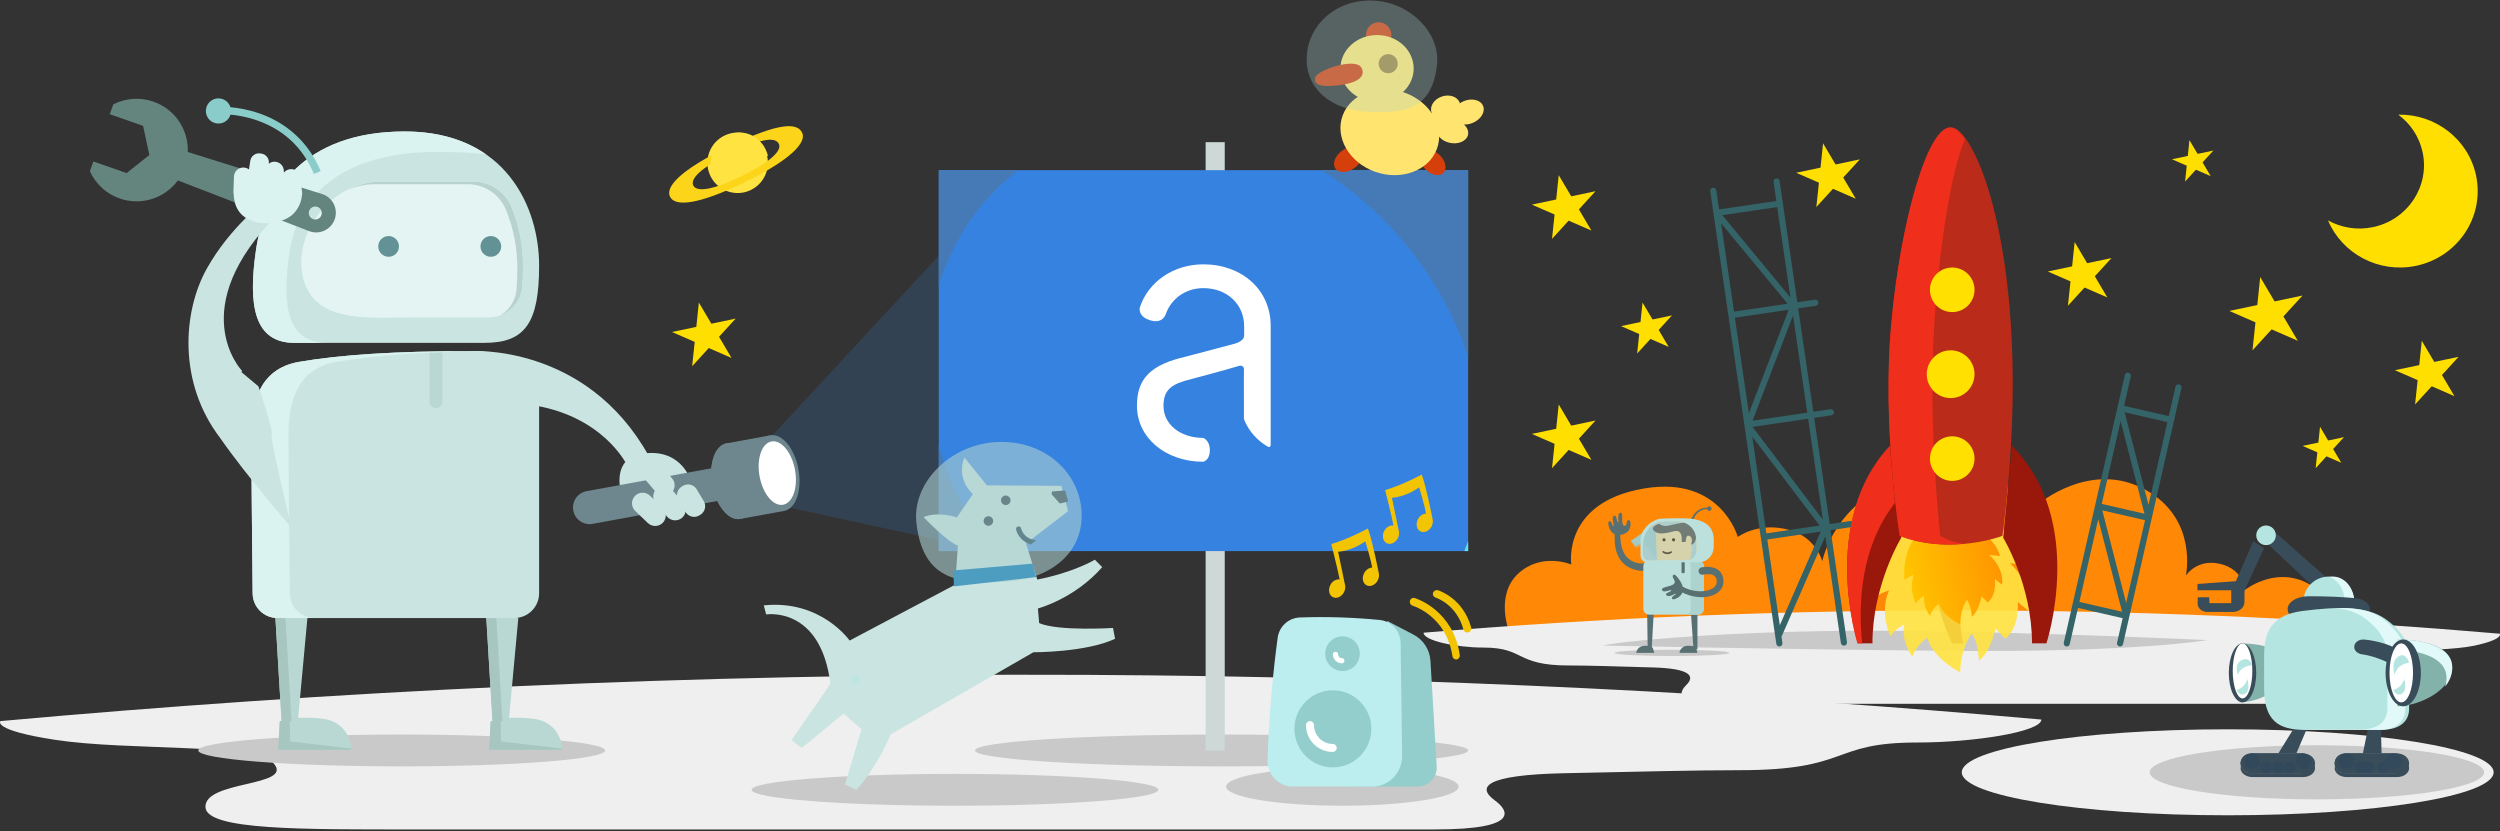 <svg height="261" viewBox="0 0 785 261" width="785" xmlns="http://www.w3.org/2000/svg" xmlns:xlink="http://www.w3.org/1999/xlink"><rect x="0" y="0" width="785" height="261" fill="#333333" stroke="none"/><linearGradient id="a" x1="0%" x2="100%" y1="50%" y2="50%"><stop offset="0" stop-color="#ff9400"/><stop offset="1" stop-color="#ffc500"/></linearGradient><mask id="b" fill="#fff"><path d="m13.275 16c.192-2.178.298-3.077-.318-4.63-.431-1.066-1.233-1.253-1.75-1.253-.278 0-.471.054-.471.054s-.51-.857-2.154-.857c-.364 0-.789.042-1.272.147-1.107.238-2.498.553-3.89.75l-2.863-1.937c-.364-.243-.557-.643-.557-1.051-.007-.245.066-.493.205-.712l2.286-3.469c1.299-1.974 3.433-3.042 5.613-3.042 1.279 0 2.585.372 3.731 1.15l3.691 2.499c1.604 1.085 2.472 2.87 2.472 4.689 0 1.073-.305 2.158-.934 3.117l-2.326 3.532c-.351.538-.881.885-1.465 1.013z" fill="#fff" fill-rule="evenodd"/></mask><g fill="none" fill-rule="nonzero"><g transform="translate(0 -1.523)"><path d="m473.791 199.566h258.899s.815-10.906-9.058-15.365c-9.871-4.459-18.64 2.514-18.64 2.514s-.518-6.371-7.818-8.125c-7.298-1.754-10.811 3.647-10.811 3.647s3.865-17.426-12.282-26.69c-17.447-10.01-34.129 4.345-34.129 4.345s-17.442-15.372-41.821-8.121c-22.099 6.573-25.94 25.976-25.94 25.976s-1.884-7.48-10.32-9.814c-9.774-2.704-16.199 2.199-16.199 2.199s-5.212-19.192-29.187-15.265c-26.106 4.276-23.099 23.901-23.099 23.901s-9.322-3.901-16.632 2.84c-7.307 6.739-2.963 17.958-2.963 17.958" fill="#ff8806"/><path d="m784.933 200.506s1.357 1.806-8.179 3.791c-11.193 2.331-38.394.575-41.056 4.876-2.903 4.698 18.537 3.374 18.291 8.858-.209 4.662-14.789 4.492-31.228 4.492-16.435 0-170.932 0-184.245 0-13.311 0-10.901-4.064-9.018-5.913 2.736-2.687 1.533-5.166-10.444-5.508-11.626-.334-20.142-.619-26.488-.619-16.921 0-13.601-5.623-26.786-5.623-8.523 0-18.781-2.161-18.781-4.667 54.412-4.566 113.603-7.288 176.962-6.977 57.298.283 111.106 3.012 160.971 7.292" fill="#efefef"/><path d="m503.121 204.22s46.735 1.04 107.037 1.658c60.306.619 83.008-3.363 83.008-3.363s-48.819-2.364-95.518-2.892c-46.699-.526-85.385 2.757-94.527 4.597" fill="#c9c9c9"/><path d="m.138 227.947s-2.82 2.792 17.02 5.86c23.28 3.6 63.35.905 68.89 7.552 6.04 7.258-22.04 5.193-21.53 13.668.43 7.204 30.77 6.941 64.96 6.941h321.11c27.69 0 22.68-6.28 18.76-9.139-5.69-4.151-3.19-7.982 21.73-8.511 24.19-.513 41.9-.955 55.11-.955 35.2 0 28.29-8.689 55.72-8.689 17.74 0 39.08-3.34 39.08-7.211-90.04-8.003-190.5-13.485-299.82-14.029-125.7-.626-240.16 5.393-341.03 14.513" fill="#efefef"/><path d="m753.06 37.529c3.77 2.79 6.582 6.884 7.639 11.787 2.294 10.741-4.707 21.279-15.638 23.539-4.986 1.032-9.933.155-14.062-2.122 4.408 10.457 15.897 16.685 27.585 14.271 13.204-2.729 21.661-15.456 18.889-28.425-2.473-11.48-12.905-19.296-24.414-19.051" fill="#ffdf00"/><path d="m460.998 237.165c0 2.761-34.667 5-77.429 5-42.764 0-77.431-2.239-77.431-5s34.667-5 77.431-5c42.762 0 77.429 2.239 77.429 5" fill="#c9c9c9"/><path d="m189.999 237.165c0 2.761-28.594 5-63.869 5-35.273 0-63.869-2.239-63.869-5s28.596-5 63.869-5c35.275 0 63.869 2.239 63.869 5" fill="#c9c9c9"/><path d="m319.685 54.955-79.417 85.715 5.711 19.819 64.756 14.075z" fill="#3682e0" fill-opacity=".184"/><path d="m378.569 237.183h6v-191.018h-6z" fill="#ced8d7"/><path d="m294.779 174.564h166.219v-119.609h-166.219z" fill="#3682e0"/><path d="m87.325 236.98h23.115s-.247-8.497-8.879-9.726c-3.142-.447-5.806-.461-7.933-.3l2.901-31.369-10.254-3.426 2.131 35.705c-.367.113-.56.189-.56.189z" fill="#bad8d3"/><path d="m91.116 234.348-.136-6.295s.192-.076.559-.189l-2.068-34.638-3.196-1.067 2.131 35.705c-.367.113-.56.189-.56.189l-.521 8.927h23.115s-.004-.134-.028-.371z" fill="#a7c6c0"/><path d="m96.769 226.869-.008.085c.305-.023.624-.041.951-.056-.321-.014-.636-.024-.943-.029" fill="#fff"/><path d="m153.549 236.98h23.115s-.248-8.497-8.88-9.726c-3.14-.447-5.805-.461-7.932-.3l2.901-31.369-10.255-3.426 2.132 35.705c-.366.113-.559.189-.559.189z" fill="#bad8d3"/><path d="m157.34 234.348-.137-6.295s.194-.076.56-.189l-2.068-34.638-3.197-1.067 2.132 35.705c-.366.113-.559.189-.559.189l-.522 8.927h23.115s-.004-.134-.028-.371z" fill="#a7c6c0"/><path d="m162.992 226.869-.007.085c.305-.023.625-.041.952-.056-.322-.014-.637-.024-.945-.029" fill="#fff"/><path d="m78.921 138.043c0 10.159.269 36.633.409 49.831.045 4.275 3.524 7.711 7.799 7.711h74.356c4.307 0 7.799-3.491 7.799-7.799v-61.204s2.031-14.818-21.504-14.818c-23.536 0-41.102 1.174-53.925 3.395-12.823 2.221-14.934 13.591-14.934 22.884" fill="#cae5e1"/><path d="m91.015 187.874c-.141-13.198-.408-39.672-.408-49.831 0-9.293 2.111-20.663 14.933-22.884 11.107-1.924 25.78-3.061 44.799-3.331-.819-.041-1.669-.064-2.559-.064-23.536 0-41.102 1.174-53.925 3.395-12.823 2.221-14.934 13.591-14.934 22.884 0 10.159.269 36.633.409 49.831.045 4.275 3.524 7.711 7.799 7.711h11.686c-4.276 0-7.754-3.436-7.8-7.711" fill="#daf2f0"/><path d="m196.771 147.388s-7.614-15.778-30.805-18.826l-18.186-16.798s36.313-2.471 55.974 33z" fill="#cae5e1"/><path d="m194.913 155.632s-2.799-9.937 6.349-11.567c12.091-2.155 15.311 7.596 15.311 7.596z" fill="#cae5e1"/><path d="m186.087 166.016 42.869-7.858-1.883-10.275-42.87 7.858c-2.838.52-4.715 3.242-4.196 6.08.521 2.837 3.242 4.715 6.08 4.195" fill="#6e868e"/><path d="m92.452 109.178h59.733c12.747 0 17.099-6.352 17.099-24.307 0-17.955-10.221-42.062-42.23-42.062-32.009 0-44.027 19.265-46.647 37.039s-.535 29.33 12.045 29.33" fill="#cae5e1"/><path d="m90.905 80.828c2.538-17.18 15.497-31.607 46.508-31.607 5.841 0 10.85.261 15.158.747-6.298-4.374-14.649-7.159-25.517-7.159-32.009 0-44.027 19.265-46.647 37.039s-.535 29.33 12.045 29.33h10.122c-12.187 0-14.208-11.169-11.669-28.35" fill="#daf2f0"/><path d="m164.228 84.871c0-5.819-1.074-12.284-3.616-18.365-2.017-4.825-6.74-7.965-11.969-7.965h-28.926c-16.137 0-28.282 17.109-24.313 30.858 3.967 13.748 20.61 11.733 34.63 11.733h23.613c5.355 0 9.848-4.079 10.315-9.414.181-2.066.266-4.344.266-6.847" fill="#e4f4f2"/><path d="m164.228 84.871c0-5.819-1.074-12.284-3.616-18.365-2.017-4.825-6.74-7.965-11.969-7.965h-28.926c-16.137 0-28.282 17.109-24.313 30.858 3.967 13.748 20.61 11.733 34.63 11.733h23.613c5.355 0 9.848-4.079 10.315-9.414.181-2.066.266-4.344.266-6.847" fill="#e4f4f2"/><path d="m32.776 38.845c.333-1.074 1.474-1.674 2.548-1.341 1.075.333 1.675 1.474 1.341 2.548-.333 1.074-1.473 1.675-2.548 1.341-1.074-.333-1.674-1.474-1.341-2.548zm45.443 9.323-41.714-14.449c-3.304-1.167-6.915.646-7.954 3.992-1.038 3.346.913 6.885 4.297 7.793l42.566 11.703c-.021 6.891 4.413 13.281 11.337 15.429 4.374 1.357 8.885.752 12.595-1.31l.969-3.123-10.573-3.281-2.29-9.078 6.946-5.925 10.572 3.281.969-3.123c-1.89-3.8-5.267-6.853-9.64-8.209-6.924-2.149-14.197.608-18.08 6.3z" fill="#64847e" transform="matrix(-.999 -.035 .035 -.999 132.308 109.036)"/><path d="m125.281 78.899c0 1.798-1.459 3.257-3.257 3.257-1.799 0-3.258-1.459-3.258-3.257 0-1.799 1.459-3.258 3.258-3.258 1.798 0 3.257 1.459 3.257 3.258" fill="#639296"/><path d="m157.377 78.899c0 1.798-1.459 3.257-3.257 3.257s-3.257-1.459-3.257-3.257c0-1.799 1.459-3.258 3.257-3.258s3.257 1.459 3.257 3.258" fill="#639296"/><g fill="#6e868e" transform="translate(223.312 138.146)"><path d="m13.627 13.238c1.202 6.554-.797 12.412-4.463 13.085-3.667.672-7.613-4.097-8.815-10.651-1.202-6.554.797-12.412 4.463-13.084 3.667-.673 7.614 4.096 8.815 10.65"/><path d="m4.812 2.588c-3.666.672-5.665 6.53-4.463 13.084 1.202 6.554 5.148 11.323 8.815 10.651l13.769-2.524-4.351-23.736z"/><path d="m27.396 10.714c1.202 6.554-.797 12.412-4.463 13.084-3.667.673-7.613-4.096-8.814-10.65-1.202-6.554.797-12.412 4.463-13.085 3.667-.672 7.613 4.097 8.814 10.651"/></g><path d="m249.631 149.057c1.006 5.491-.668 10.397-3.739 10.96s-6.377-3.431-7.383-8.92c-1.007-5.491.667-10.397 3.738-10.961 3.072-.563 6.377 3.431 7.384 8.921" fill="#fff"/><g fill="#cae5e1" transform="translate(36.675 64.114)"><path d="m173.993 92.33c-1.397 1.188-3.513 1.018-4.702-.38l-3.521-4.139c-1.19-1.398-1.019-3.514.378-4.702 1.398-1.189 3.514-1.019 4.703.378l3.521 4.141c1.19 1.397 1.019 3.513-.379 4.702"/><path d="m183.239 99.046-.365.22c-1.473.884-3.4.402-4.284-1.071l-2.238-3.73c-.884-1.472-.402-3.4 1.07-4.284l.366-.219c1.473-.884 3.401-.402 4.284 1.07l2.239 3.73c.883 1.473.401 3.401-1.072 4.284"/><path d="m177.478 100.007c-1.398 1.189-3.514 1.018-4.703-.379l-3.544-4.166c-1.189-1.397-1.018-3.513.379-4.702 1.398-1.189 3.514-1.018 4.703.379l3.543 4.166c1.189 1.397 1.019 3.513-.378 4.702"/><path d="m171.462 101.539c-1.269 1.324-3.392 1.37-4.716.101l-3.949-3.784c-1.325-1.269-1.37-3.392-.102-4.716 1.27-1.325 3.392-1.37 4.717-.101l3.949 3.783c1.325 1.269 1.37 3.392.101 4.717"/><path d="m55.996 22.253-.133.02c-21.81 1.77-37.32 17.854-42.285 32.476-4.796 14.123-3.583 27.701-3.583 27.701l5.789.656c2.107-42.509 29.043-41.63 29.043-41.63l.245-.4 6.822.975s14-6 14-7 26-15 26-15-21.794.404-35.898 2.202" transform="matrix(.669 .743 .743 -.669 -21.497 48.283)"/></g><path d="m94.804 58.538c-.225-3.302-1.682-7.219-7.022-8.461-4.133-.961-8.839.295-11.201 2.275-3.08 2.584-3.187 6.246-3.187 6.246-.1.373-.127.772-.067 1.176l.704 4.758c.236 1.596 1.736 2.709 3.332 2.473.794-.118 1.47-.549 1.918-1.15l.024.53c.072 1.612 1.451 2.871 3.062 2.799.67-.03 1.277-.288 1.754-.692l-.004.032c-.179 1.5.901 2.874 2.4 3.054l.373.045c1.499.18 2.873-.9 3.054-2.399l.331-2.76c.48.345 1.067.551 1.7.551 1.613 0 2.933-1.32 2.933-2.934v-4.78c0-.264-.038-.519-.104-.763" fill="#daf2f0" transform="matrix(-.999 -.035 .035 -.999 166.034 124.288)"/><g fill="#467ab6" transform="translate(294.779 54.955)"><path d="m0 119.609h15.956c-7.457-10.465-12.777-21.765-15.956-33.227z"/><path d="m22.146 2.223c.904-.77 1.827-1.506 2.76-2.223h-24.906v36.377c4-13.162 11.38-24.996 22.146-34.154"/><path d="m120.149 0c9.211 5.74 17.839 13.094 25.411 21.995 9.614 11.301 16.498 23.881 20.659 36.769v-58.764z"/></g><path d="m460.998 174.564v-3.106c-.375 1.046-.774 2.081-1.194 3.106z" fill="#5fe6ed"/><path d="m81.583 37.183c-3.639-1.282-6.935-1.792-9.217-1.99-.588-1.909-2.536-3.104-4.54-2.71-2.143.421-3.539 2.5-3.117 4.643.421 2.143 2.5 3.538 4.643 3.117 1.482-.291 2.605-1.376 3.018-2.726 2.145.201 5.203.691 8.527 1.872 8.299 2.946 14.245 8.582 17.674 16.748l2.127-.893c-4.613-10.987-12.941-15.886-19.115-18.061" fill="#89ccc9"/><path d="m134.903 112.324c-.014.092-.029.185-.029.281v15.071c0 1.116.912 2.028 2.029 2.028 1.116 0 2.028-.912 2.028-2.028v-15.071c0-.152-.021-.3-.053-.444z" fill="#bad8d3"/><path d="m160.612 66.506c-2.017-4.825-6.74-7.965-11.969-7.965h-28.926c-3.786 0-7.347.951-10.537 2.57 2.717-1.115 5.663-1.749 8.759-1.749h28.926c5.229 0 9.952 3.14 11.968 7.965 2.542 6.081 3.616 12.546 3.616 18.365 0 2.503-.084 4.781-.265 6.846-.302 3.447-2.288 6.361-5.097 7.998 3.728-1.311 6.513-4.682 6.875-8.818.181-2.066.266-4.344.266-6.847 0-5.819-1.074-12.284-3.616-18.365" fill="#b8d3ce"/><path d="m398.995 141.146v-37.306c0-11.193-8.899-19.317-21.16-19.317-9.338 0-17.357 5.461-19.968 13.674-.109 1.041.159 2.926 3.18 3.87 3.314 1.031 4.536-.695 4.98-1.833 1.719-5.002 6.355-8.237 11.808-8.237 7.432 0 12.827 5.03 12.827 11.957v2.97c0 1.389-1.832 2.294-3.563 2.682l-14.755 3.901c-11.041 2.544-15.344 6.873-15.344 15.44 0 9.956 8.853 17.479 20.626 17.567.159.001.314-.027.46-.09.55-.241 1.807-1.059 1.807-3.517 0-2.453-1.252-3.438-1.802-3.754-.153-.087-.319-.124-.49-.126-7.122-.091-12.268-4.301-12.268-10.08 0-5.339 2.889-6.979 8.966-8.45 0 0 10.69-2.841 14.9-4.116.714-.215 1.423.332 1.41 1.085l-.037 2.364.03 13.12c0 .159.032.318.092.463 1.495 3.55 4.056 6.429 7.411 8.37.719.372.89-.243.89-.638" fill="#fff"/><g transform="matrix(-1 0 0 1 465.894 0)"><g fill="#d43f0c" transform="translate(12 8.523)"><path d="m25 4.001c0 2.21-1.789 3.999-3.999 3.999s-4.001-1.789-4.001-3.999 1.792-4.001 4.001-4.001 3.999 1.792 3.999 4.001"/><path d="m34.442 46.078c-1.198 1.41-3.933 1.178-6.11-.522-2.177-1.698-2.97-4.219-1.775-5.631 1.198-1.412 3.936-1.18 6.11.518 2.179 1.7 2.973 4.223 1.775 5.636"/><path d="m.688 47.315c-1.238-1.24-.759-3.725 1.072-5.555 1.83-1.832 4.318-2.31 5.553-1.072 1.238 1.235.757 3.723-1.072 5.553-1.832 1.829-4.318 2.31-5.553 1.075"/></g><path d="m44.28 37.731c2.571 6.855-1.961 14.785-10.123 17.707-8.164 2.924-16.866-.265-19.437-7.122-2.571-6.855 1.961-14.783 10.123-17.707 8.162-2.924 16.864.265 19.437 7.122" fill="#ffe570"/><path d="m45 23.024c0 5.797-5.147 10.499-11.501 10.499-6.349 0-11.499-4.702-11.499-10.499 0-5.801 5.149-10.501 11.499-10.501 6.354 0 11.501 4.7 11.501 10.501" fill="#ffe570"/><path d="m33 21.523c0 1.658-1.344 3-3 3s-3-1.342-3-3 1.344-3 3-3 3 1.342 3 3" fill="#a0843d"/><path d="m19 37.997-2.739-.896.12-.232c.686-1.919-.732-4.163-3.172-5.016-2.44-.853-4.976.011-5.665 1.928l-.041.185c-.351-.241-.726-.464-1.142-.643-2.562-1.098-5.305-.477-6.127 1.388-.824 1.866.588 4.268 3.148 5.367.952.411 1.928.578 2.826.535-1.002.909-1.529 2.085-1.27 3.233.444 1.986 3.013 3.114 5.741 2.519 2.516-.548 4.259-2.371 4.168-4.21h2.087z" fill="#ffe570"/><path d="m38.378 22.822c-1.373 2.611.929 4.875 7.944 5.559 4.806.47 7.167-.194 6.593-2.521-.576-2.329-12.745-6.448-14.537-3.038" fill="#d43f0c"/><path d="m55.511 21.115c-.424 10.111-9.157 16.076-20.774 15.576-11.617-.501-19.813-2.479-20.204-16.518-.293-10.116 10.053-18.935 21.67-18.433 11.617.499 19.731 9.263 19.308 19.375" fill="#accece" fill-opacity=".3" transform="matrix(.996 -.087 .087 .996 -1.542 3.126)"/></g><path d="m363.738 249.523c0 2.761-28.594 5-63.869 5-35.273 0-63.869-2.239-63.869-5s28.596-5 63.869-5c35.275 0 63.869 2.239 63.869 5" fill="#c9c9c9"/><path d="m262.558 222.857 5.178 5.403-6.669 16.832 3.417 1.974s6.731-5.887 12.199-16.4l46.93-21.802s16.424 1.492 25.93-1.984l-.352-3.449s-17.086-.399-22.968-3.531v-4.608s11.639-1.993 21.249-11.177l-2.092-2.535s-6.897 3.41-18.557 4.637l-2.527-11.6 14.021-8.956-.269-1.709-1.139-6.394-23.279-2.191-6.275-9.301s-3.459 5.801 1.636 11.663l-5.633 6.842s-5.654-2.535-10.417-.993c0 0 6.855 8.539 9.962 9.843l-1.885 12.143-34.587 14.613s-7.766-13.626-25.888-13.361l.497 2.905s17.293-1.262 18.205 23.488l-13.669 16.498 2.92 2.798z" fill="#cae5e1" transform="matrix(.996 -.087 .087 .996 -16.009 26.463)"/><path d="m270.039 214.849c.062.826-.557 1.539-1.383 1.593-.847.054-1.549-.573-1.61-1.399-.041-.826.578-1.539 1.404-1.595.826-.052 1.549.575 1.59 1.401" fill="#bee5e1" transform="matrix(.996 -.087 .087 .996 -17.712 24.223)"/><path d="m339.608 164.698c-.537 12.711-11.614 20.21-26.348 19.581-14.734-.629-25.129-3.116-25.624-20.765-.372-12.717 12.75-23.804 27.484-23.173 14.734.627 25.025 11.645 24.488 24.357" fill="#accece" fill-opacity=".6" transform="matrix(.996 -.087 .087 .996 -12.953 27.952)"/><g fill="#6a8589" transform="translate(308.734 155.417)"><path d="m3.121 9.595c.062.829-.578 1.542-1.403 1.596-.825.052-1.547-.573-1.589-1.402-.062-.825.578-1.54 1.403-1.592.825-.056 1.527.573 1.589 1.398" transform="matrix(.996 -.087 .087 .996 -.839 .179)"/><path d="m8.577 3.097c.041.827-.575 1.542-1.395 1.594-.821.054-1.539-.573-1.601-1.4-.041-.827.575-1.54 1.395-1.594.821-.054 1.539.573 1.601 1.4" transform="matrix(.996 -.087 .087 .996 -.251 .629)"/><path d="m21.558 1.077 2.327 3.134 2.673-.444-.653-3.507-4.122-.048z" transform="matrix(.996 -.087 .087 .996 -.101 2.105)"/></g><path d="m299.646 179.503-.307 5 26-.646-.756-4.308z" fill="#4d9dc1" transform="matrix(.996 -.087 .087 .996 -14.674 27.915)"/><path d="m325.13 171.565.165-.146c-3.977-.835-4.348-3.935-4.369-4.087-.041-.45-.433-.78-.886-.74-.453.041-.783.441-.742.895 0 .043.392 3.584 4.224 5.102z" fill="#62868f" transform="matrix(.996 -.087 .087 .996 -13.554 28.735)"/><path d="m458 248.523c0 3.313-16.342 6-36.5 6-20.159 0-36.5-2.687-36.5-6s16.342-6 36.5-6c20.158 0 36.5 2.687 36.5 6" fill="#c9c9c9" transform="matrix(-1 0 0 1 843 0)"/><g transform="matrix(-1 0 0 1 462 150.523)"><path d="m26.419 45.975-8.204 4.262c-3.131 1.615-5.168 4.75-5.375 8.242l-1.961 33.156c-.207 3.436 2.527 6.327 5.979 6.327l19.369.038z" fill="#93cecc"/><path d="m56.023 98h-24.851c-5.266 0-9.509-4.381-9.436-9.709l.457-35.327c.037-3.787 2.871-6.924 6.583-7.296 3.986-.39 8.21-.668 12.672-.817 4.334-.13 8.485-.111 12.398.037 3.547.13 6.492 2.803 6.967 6.367.731 5.439 1.371 11.101 1.883 16.949.658 7.444 1.079 14.572 1.298 21.404.146 4.585-3.456 8.391-7.973 8.391" fill="#bcedef"/><g fill="#f2c403"><path d="m44.593 30.91s-2.087-10.574-3.41-13.971c0 0-6.056 3.301-11.497 4.894 0 0 2.068 8.137 2.627 11.112-1.043-.154-2.217.461-2.87 1.631-.801 1.439-.54 3.167.615 3.857 1.155.691 2.758.077 3.559-1.382.522-.902.596-1.938.298-2.744l-2.087-10.056s4.23-.173 8.534-3.282c0 0 1.658 5.297 2.161 8.252-.932.019-1.901.614-2.478 1.65-.82 1.439-.54 3.167.615 3.857 1.155.691 2.739.058 3.559-1.382.447-.806.559-1.689.373-2.437" transform="matrix(-1 0 0 1 73.66 0)"/><path d="m27.687 13.973s-2.088-10.576-3.411-13.973c0 0-6.058 3.301-11.501 4.894 0 0 2.069 8.119 2.628 11.113-1.044-.173-2.199.441-2.871 1.631-.802 1.44-.522 3.167.615 3.858 1.156.691 2.759.058 3.56-1.382.522-.921.596-1.939.298-2.745l-2.088-10.058s4.231-.173 8.537-3.282c0 0 1.659 5.298 2.162 8.253-.932.019-1.901.614-2.479 1.631-.802 1.459-.541 3.186.615 3.877 1.156.672 2.759.058 3.56-1.382.447-.806.559-1.689.373-2.438" transform="matrix(-1 0 0 1 39.849 0)"/><path d="m4.791 58.074h-.18c-.648-.115-1.08-.75-.972-1.442 2.087-14.108 13.71-17.721 14.196-17.875.612-.173 1.277.211 1.439.884.18.654-.18 1.345-.81 1.538-.45.135-10.669 3.364-12.523 15.857-.09.615-.594 1.038-1.152 1.038"/><path d="m1.257 49.605-.328-.037c-.657-.186-1.062-.837-.888-1.488 2.511-9.224 10.082-11.623 10.41-11.734.657-.186 1.371.167 1.564.8.212.632-.155 1.302-.811 1.506-.27.093-6.586 2.157-8.73 10.042-.155.539-.657.911-1.217.911"/></g><path d="m55.547 79.852c0 6.69-5.398 12.099-12.075 12.099-6.658 0-12.075-5.409-12.075-12.099 0-6.671 5.417-12.099 12.075-12.099 6.677 0 12.075 5.427 12.075 12.099" fill="#93cecc"/><path d="m45.887 56.25c0 3.026-2.438 5.454-5.434 5.454s-5.434-2.428-5.434-5.454c0-3.007 2.438-5.435 5.434-5.435s5.434 2.428 5.434 5.435" fill="#93cecc"/><g fill="#fff" transform="translate(39.849 55.654)"><path d="m.809 3.63c-.453 0-.809-.371-.809-.823 0-.452.356-.807.809-.807.663 0 1.181-.532 1.181-1.194 0-.436.372-.807.825-.807s.809.371.809.807c0 1.549-1.261 2.823-2.814 2.823"/><path d="m3.669 31.457c-.693 0-1.254-.564-1.254-1.259 0-.695.562-1.259 1.254-1.259 3.239 0 5.879-2.65 5.879-5.901 0-.695.562-1.259 1.254-1.259s1.273.564 1.273 1.259c0 4.642-3.763 8.42-8.406 8.42"/></g></g><g fill="#ffdf00" transform="translate(211 45.523)"><path d="m498.708 43 4.514 7.64 8.778-1.849-6.007 6.573 4.514 7.642-8.214-3.58-6.007 6.574.929-8.786-8.214-3.58 8.795-1.849z"/><path d="m517.487 90 2.551 4.318 4.962-1.045-3.395 3.715 2.551 4.319-4.643-2.024-3.395 3.716.525-4.966-4.643-2.024 4.971-1.045z"/><path d="m304.753 51 3.14 5.315 6.107-1.286-4.179 4.572 3.14 5.316-5.714-2.491-4.179 4.574.646-6.112-5.714-2.491 6.118-1.286z"/><path d="m440.442 32 3.925 6.643 7.633-1.608-5.224 5.716 3.925 6.645-7.143-3.113-5.224 5.717.808-7.64-7.143-3.113 7.648-1.608z"/><path d="m278.442 11 3.925 6.643 7.633-1.608-5.224 5.716 3.925 6.645-7.143-3.113-5.224 5.717.808-7.64-7.143-3.113 7.648-1.608z"/><path d="m8.442 51 3.925 6.643 7.633-1.608-5.224 5.716 3.925 6.645-7.143-3.113-5.224 5.717.808-7.64-7.143-3.113 7.648-1.608z"/><path d="m361.442 1 3.925 6.643 7.633-1.608-5.224 5.716 3.925 6.645-7.143-3.113-5.224 5.717.808-7.64-7.143-3.113 7.648-1.608z"/><path d="m476.487 0 2.551 4.318 4.962-1.045-3.395 3.715 2.551 4.319-4.643-2.024-3.395 3.716.525-4.966-4.643-2.024 4.971-1.045z"/><path d="m549.442 63 3.925 6.643 7.633-1.608-5.224 5.716 3.925 6.645-7.143-3.113-5.224 5.717.808-7.64-7.143-3.113 7.648-1.608z"/><path d="m278.442 83 3.925 6.643 7.633-1.608-5.224 5.716 3.925 6.645-7.143-3.113-5.224 5.717.808-7.64-7.143-3.113 7.648-1.608z"/></g><path d="m783 244.023c0 7.455-37.385 13.5-83.499 13.5-46.116 0-83.501-6.045-83.501-13.5s37.385-13.5 83.501-13.5c46.114 0 83.499 6.045 83.499 13.5" fill="#efefef" transform="matrix(-1 0 0 1 1399 0)"/><path d="m780 244.023c0 4.694-23.505 8.5-52.499 8.5-28.995 0-52.501-3.806-52.501-8.5s23.505-8.5 52.501-8.5c28.994 0 52.499 3.806 52.499 8.5" fill="#c9c9c9" transform="matrix(-1 0 0 1 1455 0)"/><g transform="matrix(-1 0 0 1 770 166.523)"><path d="m56.638 1.234-20.946 18.494 6.054 1.256 16.1-15.102z" fill="#394c59"/><path d="m46.769 24.07c0 4.431-3.582 8.024-8 8.024s-8-3.593-8-8.024c0-4.431 3.582-8.023 8-8.023s8 3.592 8 8.023" fill="#b5e5e0"/><path d="m33.798 23.827c0-3.615 1.987-6.671 4.718-7.675-.351-.069-.712-.106-1.08-.106-3.682 0-6.667 3.592-6.667 8.023 0 4.431 2.985 8.024 6.667 8.024.678 0 1.332-.123 1.949-.349-3.168-.622-5.587-3.929-5.587-7.918" fill="#e1f9f8"/><g fill="#394c59" transform="translate(22.154 22.219)"><path d="m25.585 7.406h-17.938c-2.175 0-3.954-1.529-3.954-3.398 0-1.869 2.264-3.202 4.427-3.398 4.068-.369 8.723-.612 14.628-.61 4.396.002 6.792 2.139 6.792 4.008 0 1.869-1.779 3.398-3.954 3.398"/><path d="m27.132 40.735 6.099 9.875h-5.898l-3.949-9.253z"/><path d="m4.146 40.735 2.008 9.875h-6.154l.236-9.253z"/></g><path d="m66.462 37.034s-14.769-.354-14.769 7.618c0 6.094 8.126 10.68 14.769 10.895z" fill="#83b2ab"/><path d="m70.154 46.289c0 5.113-1.929 9.258-4.308 9.258-2.379 0-4.307-4.144-4.307-9.258 0-5.113 1.929-9.258 4.307-9.258 2.379 0 4.308 4.145 4.308 9.258" fill="#394c59"/><path d="m13.538 41.106v16.417c0 3.485 2.25 6.665 8.945 6.665h22.954c7.028 0 13.639-1.016 13.639-13.01s0-4.286 0-9.858c0-5.572-.591-13.022-12.03-14.473-11.438-1.452-20.287-1.602-26.155 2.587-5.868 4.188-7.354 8.309-7.354 11.673" fill="#b5e5e0"/><path d="m28.721 64.037c-6.258 0-8.361-3.18-8.361-6.664 0-3.485 0-7.262 0-16.418 0-3.363 1.389-7.485 6.874-11.673 2.54-1.94 5.679-2.948 9.379-3.328-6.205-.213-11.235.626-14.97 3.478-5.485 4.189-6.874 8.309-6.874 11.673v16.417c0 3.485 2.104 6.665 8.361 6.665h21.456c1.161 0 2.309-.032 3.413-.151-6.214 0-13.691 0-19.279 0" fill="#e1f9f8"/><path d="m66.292 75.366-.452-1.458c-.031-.175-.084-.345-.158-.507l-.001-.003v-.001c-.477-1.047-1.8-1.803-3.358-1.803h-15.108c-1.608 0-2.967.805-3.403 1.905h-.001l-.641 2.078c-.061.2-.093.408-.093.622 0 1.544 1.677 2.801 3.739 2.801h15.908c2.061 0 3.738-1.257 3.738-2.801 0-.29-.059-.57-.169-.833" fill="#394c59"/><path d="m63.319 77.766h-15.869c-1.729 0-3.143-1.389-3.143-3.086 0-1.698 1.414-3.086 3.143-3.086h15.869c1.728 0 3.143 1.388 3.143 3.086 0 1.697-1.414 3.086-3.143 3.086" fill="#8badb2"/><path d="m63.319 77.766h-15.869c-1.729 0-3.143-1.389-3.143-3.086 0-1.698 1.414-3.086 3.143-3.086h15.869c1.728 0 3.143 1.388 3.143 3.086 0 1.697-1.414 3.086-3.143 3.086z" fill="#394c59"/><path d="m62.723 71.594h-15.908c-2.062 0-3.739 1.384-3.739 3.086 0 1.701 1.677 3.086 3.739 3.086h15.908c2.061 0 3.738-1.385 3.738-3.086 0-1.702-1.677-3.086-3.738-3.086z" fill="#394c59"/><g fill="#32495b" transform="translate(44.308 71.594)"><path d="m20.923 2.469c0 1.364-1.102 2.469-2.462 2.469s-2.462-1.105-2.462-2.469 1.102-2.469 2.462-2.469 2.462 1.105 2.462 2.469"/><path d="m4.923 2.469c0 1.364-1.102 2.469-2.462 2.469s-2.462-1.105-2.462-2.469 1.102-2.469 2.462-2.469 2.462 1.105 2.462 2.469"/><path d="m8.615 4.321c0 1.022-.826 1.851-1.846 1.851-1.02 0-1.847-.829-1.847-1.851 0-1.023.826-1.852 1.847-1.852 1.019 0 1.846.829 1.846 1.852"/><path d="m12.308 4.321c0 1.022-.826 1.851-1.846 1.851s-1.847-.829-1.847-1.851c0-1.023.827-1.852 1.847-1.852s1.846.829 1.846 1.852"/><path d="m16 4.321c0 1.022-.826 1.851-1.846 1.851s-1.847-.829-1.847-1.851c0-1.023.827-1.852 1.847-1.852s1.846.829 1.846 1.852"/></g><path d="m36.754 75.366-.452-1.458c-.03-.175-.084-.345-.158-.507l-.001-.003-.001-.001c-.477-1.047-1.8-1.803-3.358-1.803h-15.107c-1.608 0-2.968.805-3.403 1.905h-.001l-.642 2.078c-.061.2-.093.408-.093.622 0 1.544 1.677 2.801 3.739 2.801h15.907c2.062 0 3.739-1.257 3.739-2.801 0-.29-.059-.57-.169-.833" fill="#394c59"/><path d="m33.78 77.766h-15.868c-1.729 0-3.143-1.389-3.143-3.086 0-1.698 1.414-3.086 3.143-3.086h15.868c1.729 0 3.143 1.388 3.143 3.086 0 1.697-1.414 3.086-3.143 3.086" fill="#8badb2"/><path d="m33.78 77.766h-15.869c-1.729 0-3.143-1.389-3.143-3.086 0-1.698 1.414-3.086 3.143-3.086h15.869c1.728 0 3.143 1.388 3.143 3.086 0 1.697-1.414 3.086-3.143 3.086z" fill="#394c59"/><path d="m33.185 71.594h-15.908c-2.062 0-3.739 1.384-3.739 3.086 0 1.701 1.677 3.086 3.739 3.086h15.908c2.061 0 3.738-1.385 3.738-3.086 0-1.702-1.677-3.086-3.738-3.086z" fill="#394c59"/><g fill="#32495b" transform="translate(16 71.594)"><path d="m19.692 2.469c0 1.364-1.102 2.469-2.462 2.469s-2.462-1.105-2.462-2.469 1.102-2.469 2.462-2.469 2.462 1.105 2.462 2.469"/><path d="m4.923 2.469c0 1.364-1.102 2.469-2.462 2.469s-2.462-1.105-2.462-2.469 1.102-2.469 2.462-2.469 2.462 1.105 2.462 2.469"/><path d="m7.385 4.321c0 1.022-.827 1.851-1.846 1.851-1.02 0-1.846-.829-1.846-1.851 0-1.023.827-1.852 1.846-1.852 1.02 0 1.846.829 1.846 1.852"/><path d="m12.308 4.321c0 1.022-.827 1.851-1.846 1.851-1.02 0-1.846-.829-1.846-1.851 0-1.023.827-1.852 1.846-1.852 1.02 0 1.846.829 1.846 1.852"/><path d="m14.769 4.321c0 1.022-.827 1.851-1.847 1.851s-1.846-.829-1.846-1.851c0-1.023.826-1.852 1.846-1.852s1.847.829 1.847 1.852"/></g><path d="m27.548 35.818c-3.495.382-9.127 1.5-12.779 4.77l2.772 3.85s5.123-3.198 10.824-3.993c1.405-.196 2.437-1.174 2.403-2.327l-.002-.07c-.04-1.369-1.54-2.413-3.218-2.23" fill="#394c59"/><path d="m17.231 35.8s-17.231-.401-17.231 8.633c0 6.908 9.479 12.105 17.231 12.349z" fill="#83b2ab"/><path d="m1.786 47.926c0-7.504 11.038-8.734 15.445-8.927v-3.2s-17.231-.416-17.231 8.957c0 2.14.849 4.119 2.24 5.852-.293-.86-.454-1.756-.454-2.683" fill="#e1f9f8"/><path d="m20.923 46.289c0 5.795-2.479 10.493-5.538 10.493-3.058 0-5.538-4.698-5.538-10.493 0-5.795 2.48-10.492 5.538-10.492 3.059 0 5.538 4.697 5.538 10.492" fill="#394c59"/><path d="m19.692 46.289c0 5.113-1.653 9.258-3.692 9.258s-3.692-4.145-3.692-9.258 1.653-9.257 3.692-9.257 3.692 4.145 3.692 9.257" fill="#fff"/><path d="m68.923 45.672c0 4.772-1.377 8.641-3.077 8.641s-3.077-3.869-3.077-8.641c0-4.772 1.378-8.64 3.077-8.64s3.077 3.868 3.077 8.64" fill="#fff"/><path d="m13.538 43.11s3.672.176 4.534 3.796c0 0 1.561-4.537-1.572-5.982-2.139-.986-2.962 2.185-2.962 2.185" fill="#b5e5e0"/><path d="m15.113 48.141c.1.411.389 1.383 1.222 2.243.831.858 1.741 1.129 2.127 1.219-.042.135-.363 1.099-1.234 1.396-.332.113-.74.118-1.236-.079-2.076-.827-.879-4.78-.879-4.78" fill="#b5e5e0"/><path d="m62.46 4.938 6.463 14.827v4.923h-1.755l-8.091-17.551z" fill="#394c59"/><path d="m61.538 3.086c0 1.704-1.378 3.086-3.077 3.086-1.699 0-3.077-1.382-3.077-3.086 0-1.704 1.378-3.086 3.077-3.086 1.7 0 3.077 1.382 3.077 3.086" fill="#b5e5e0"/><path d="m79.992 18.366-14.761-1.085v6.753c0 1.724 1.645 3.122 3.674 3.122h7.979c1.709 0 3.088-1.189 3.063-2.642l-.035-1.97h-3.597l-.089 1.831h-6.829v-4.027h10.604z" fill="#394c59"/><g fill="#b5e5e0" transform="translate(62.769 41.969)"><path d="m0 1.9s3.672.141 4.534 3.037c0 0 1.561-3.63-1.572-4.785-2.139-.789-2.962 1.748-2.962 1.748"/><path d="m1.574 6.172c.1.413.389 1.383 1.221 2.243.831.858 1.741 1.129 2.127 1.22-.042.135-.363 1.1-1.234 1.396-.331.113-.74.119-1.236-.079-2.076-.828-.878-4.78-.878-4.78"/></g></g><g transform="translate(210.12 41.142)"><path d="m30.012 7.291c2.327 4.706.404 10.385-4.299 12.718-4.701 2.333-10.398.406-12.723-4.3-2.329-4.686-.404-10.385 4.297-12.718s10.398-.406 12.725 4.3" fill="#ffe340"/><path d="m22.802 15.654c-9.789 4.762-14.231 4.938-15.219 2.978-.986-1.96 1.853-5.33 11.642-10.091 10.747-5.232 14.229-4.938 15.215-2.978.99 1.96-2.278 5.526-11.638 10.091zm-4.552-9.033c-15.105 7.348-19.489 12.541-17.965 15.558 1.524 3.037 8.382 2.763 23.487-4.605 14.448-7.015 19.489-12.541 17.967-15.558-1.524-3.037-6.897-3.468-23.489 4.605z" fill="#fcd51a"/><path d="m15.264 18c1.537-1.753 3.548-3.135 5.428-4.289 1.804-1.093 3.7-1.382 5.627-2.104 1.617-.619 3.124-1.526 4.68-2.33-.156-.639-.373-1.279-.666-1.897-2.24-4.784-7.723-6.744-12.247-4.372-4.524 2.372-6.377 8.167-4.136 12.93.357.763.806 1.444 1.312 2.062" fill="#ffe340"/></g></g><g><g transform="translate(580 140)"><path d="m36.413 62h-3.45s-7.758-14.874-6.896-35l12.933 1.75s-6.037 16.626-2.587 33.25" fill="#99180b"/><path d="m21.982 68.119s-12.762-6.361-13.606-18.553l5.259 1.675s-6.076-7.319-3.262-15.918l2.977 3.451s.536-7.815 5.884-10.667l2.425 3.719s2.661-6.89 6.871-9.055c0 0-.833 5.883.729 8.8 0 0 4.205-3.751 5.715-11.402 0 0 7.651 5.652 8.278 12.52 0 0 3.688-1.581 5.675-5.034 0 0 2.783 5.367.685 10.368 0 0 3.018-.692 4.926-2.943 0 0 2.277 7.897-2.025 14.276 0 0 2.58-.077 5.134-1.684 0 0-1.491 19.46-16.973 23.497z" fill="#ffe340" fill-opacity=".9" transform="matrix(-.985 .174 -.174 -.985 73.452 84.915)"/><path d="m26.504 54.278s-8.008-3.991-8.537-11.641l3.3 1.051s-3.812-4.592-2.047-9.988l1.868 2.165s.337-4.904 3.692-6.693l1.522 2.334s1.67-4.323 4.311-5.681c0 0-.522 3.691.457 5.521 0 0 2.638-2.354 3.586-7.154 0 0 4.8 3.546 5.194 7.856 0 0 2.314-.992 3.561-3.159 0 0 1.746 3.367.43 6.505 0 0 1.894-.434 3.091-1.847 0 0 1.429 4.955-1.271 8.958 0 0 1.619-.048 3.221-1.057 0 0-.936 12.21-10.65 14.743z" fill="url(#a)" transform="matrix(-.978 .208 -.208 -.978 74.475 72.558)"/><g fill="#99180b"><path d="m17 28.843s-9.052 14.832-9.052 33.157h-4.526s-12.704-38.488 10.847-62z"/><path d="m49 28.843s9.052 14.832 9.052 33.157h4.526s12.704-38.488-10.847-62z"/></g></g><g transform="translate(537 40)"><g fill="#346368" transform="translate(0 16)"><path d="m17.929 113.393 16.767-2.469-12.833 29.404zm-4.627-37.292 12.714-33.03 4.454 30.502zm22.079 31.089-22.058-29.137 17.427-2.566zm-10.738-65.921-12.504 32.482-4.381-29.996zm.546-3.859-21.371-25.847 17.226-2.536zm-21.756-23.284 20.867 25.238-16.82 2.477zm9.782 66.98 21.129 27.912-16.694 2.46zm30.681 26.505-6.37.94-4.869-33.345 5.407-.797c.526-.077.891-.569.813-1.098-.076-.528-.566-.891-1.092-.816l-5.407.797-4.741-32.465 5.499-.81c.526-.077.889-.567.813-1.097-.076-.528-.568-.893-1.094-.816l-5.499.808-5.562-38.086c-.076-.528-.566-.895-1.094-.816-.526.078-.891.569-.813 1.097l.877 6.005-17.97 2.646-.878-6.004c-.076-.528-.566-.893-1.092-.818-.527.078-.891.57-.814 1.098l10.722 73.421v.002l10.036 68.715c.07.481.482.827.952.827l.142-.011c.526-.078.891-.57.813-1.098l-.285-1.952 13.755-31.512 4.889 33.477c.078.528.568.896 1.094.816.527-.077.891-.569.814-1.098l-5.134-35.156 6.368-.937c.527-.078.892-.57.814-1.098-.078-.528-.566-.891-1.094-.818z"/><path d="m123.12 104.248 13.416 3.092-5.926 25.969zm-7.197 28.749 5.926-25.969 7.489 29.061zm20.436-27.683-13.415-3.092 5.929-25.985zm7.201-28.767-5.927 25.984-7.487-29.075zm3.695-11.86c-.517-.119-1.036.205-1.155.727l-2.108 9.248-14.021-3.231 2.108-9.248c.118-.522-.206-1.04-.723-1.159s-1.035.205-1.153.725l-19.177 84.066c-.12.52.204 1.04.721 1.159l.217.025c.438 0 .835-.304.938-.752l2.593-11.365 14.021 3.232-1.756 7.699c-.12.522.204 1.04.723 1.159l.215.025c.439 0 .834-.304.936-.752l18.342-80.4c.12-.52-.203-1.04-.721-1.159z"/></g><path d="m58 117.938-1.596-17.938c-22.123 23.512-10.19 62-10.19 62h1.49c-1.25-12.398-.516-30.221 10.296-44.062" fill="#ef2f1b"/><path d="m75.666 0c8.052 0 26.839 45.685 16.104 128.267 0 0-16.104 6.15-32.206 0 0 0-5.698-34.054-2.683-66.768 2.892-31.39 11.359-61.498 18.786-61.498" fill="#ba2c19"/><path d="m72.223 128.269s-3.902-34.055-1.839-66.77c1.567-24.817 5.518-48.815 9.617-57.787-1.711-2.456-3.311-3.713-4.623-3.713-7.318 0-15.661 30.107-18.51 61.5-2.971 32.715 2.644 66.77 2.644 66.77 7.189 2.786 14.373 3.045 20.086 2.497-2.373-.344-4.873-1.102-7.374-2.497" fill="#ef2f1b"/><g fill="#ffe000" transform="translate(68 44)"><path d="m15 7c0 3.866-3.136 7-7.002 7-3.864 0-6.998-3.134-6.998-7s3.134-7 6.998-7c3.866 0 7.002 3.134 7.002 7"/><path d="m15 33.501c0 4.14-3.357 7.499-7.501 7.499-4.14 0-7.499-3.359-7.499-7.499 0-4.144 3.359-7.501 7.499-7.501 4.144 0 7.501 3.357 7.501 7.501"/><path d="m15 60c0 3.866-3.136 7-7.002 7-3.864 0-6.998-3.134-6.998-7s3.134-7 6.998-7c3.866 0 7.002 3.134 7.002 7"/></g></g></g><g transform="translate(505 156)"><path d="m21.506 22.48-10.812-7.219c-.572-.381-.73-1.153-.349-1.724l2.269-3.394c2.045-3.072 6.202-3.901 9.273-1.851l3.663 2.445c2.532 1.688 3.209 5.108 1.526 7.638l-2.308 3.455c-.717 1.08-2.177 1.371-3.262.651" fill="#accece" transform="matrix(.829 -.559 .559 .829 -5.139 13.231)"/><path d="m31.448 5.578c-.408-.291-.914-.52-1.414-.646-.506-.128-1.039-.176-1.559-.117-.125.009-.256.042-.381.061l-.197.035-.184.057c-.125.039-.256.07-.375.116l-.362.155c-.066.027-.125.049-.184.079l-.171.098-.349.195c-.217.145-.434.306-.651.458l-.026.021c-.151.102-.349.065-.454-.08-.099-.147-.066-.348.085-.45l.007-.004c.237-.16.474-.328.717-.479l.388-.205.191-.101c.066-.032.138-.055.204-.083l.408-.16c.138-.047.283-.079.421-.119l.21-.057.217-.034c.151-.018.289-.051.441-.057.585-.051 1.177.02 1.736.178.566.164 1.092.406 1.572.779.105.078.125.224.046.326-.079.1-.217.12-.322.047z" fill="#587072" transform="matrix(.829 -.559 .559 .829 1.96 16.802)"/><path d="m32.173 4.263c-.309.245-.756.192-1-.116-.25-.31-.197-.759.112-1.003.309-.244.763-.192 1.006.118.243.309.191.758-.118 1.002" fill="#587072" transform="matrix(.829 -.559 .559 .829 3.354 18.376)"/><path d="m9.88 23.353 18.087-.12.105-15.929-18.087.12z" fill="#a1cac9" mask="url(#b)" transform="matrix(.829 -.559 .559 .829 -5.328 13.232)"/><path d="m29.286 6.262c1.861 3.049 1.092 5.64-.322 7.761-.566.85-1.118 1.636-1.638 2.345-1.039 1.411-2.624 2.181-4.255 2.236l1.138.759c2.105 1.405 4.946.91 6.445-1.131.447-.609.921-1.284 1.407-2.014 1.697-2.541 2.308-5.868-2.775-9.955" fill="#acd3ce" transform="matrix(.829 -.559 .559 .829 -2.57 18.015)"/><path d="m15.166 9c-.148 1.831-.216 3.926-.123 6.233.086 2.132.29 4.065.555 5.767 3.25-.176 6.506-.352 9.762-.528.271-.735.549-1.697.715-2.85.197-1.346.173-2.511.093-3.382.278-1.616.555-3.232.833-4.847-3.947-.131-7.888-.261-11.834-.392" fill="#ffd88b" fill-opacity=".5"/><path d="m14.807 11.025c1.474.967 3.839.249 5.838-.212 2.512-.578 2.499 1.873 2.39 3.372h1.275s0-1.981.75-1.982c1.128-.001 1.5 1.306.929 2.798 0 0 1.378-.011 1.577-2.298.192-2.286 1.013-5.096-.282-4.656-1.295.44-2.204 0-2.204 0s-1.09-.092-3.66.44c-2.57.532-3.647 1.143-5.531 0 0 0-3.397 1.018-1.083 2.538z" fill="#717c76"/><g fill="#625342" transform="translate(17 13)"><path d="m1 .5c0 .276-.224.5-.5.5s-.5-.224-.5-.5c0-.276.224-.5.5-.5s.5.224.5.5"/><path d="m4 .5c0 .276-.224.5-.5.5s-.5-.224-.5-.5c0-.276.224-.5.5-.5s.5.224.5.5"/><path d="m1.555 5-.145-.005c-.588-.039-1.036-.295-1.303-.502-.109-.085-.139-.253-.067-.376.079-.123.23-.154.339-.069.218.169.582.377 1.061.408.558.036.988-.194 1.194-.333.115-.077.261-.037.333.091.067.127.03.294-.085.371-.236.16-.709.415-1.327.415"/></g><path d="m38 49c0 .552-8.064 1-18 1-9.943 0-18-.448-18-1 0-.552 8.057-1 18-1 9.936 0 18 .448 18 1" fill="#c9c9c9"/><g fill="#587072" transform="translate(2 11)"><path d="m11.268 12.141c-.158.031-.252.042-.367.058-.115.013-.223.028-.331.037-.216.022-.431.037-.64.046-.431.018-.856.017-1.28-.01-.856-.047-1.711-.192-2.538-.442-.827-.251-1.625-.616-2.329-1.092-.705-.474-1.308-1.054-1.797-1.687-.259-.313-.453-.648-.654-.981-.173-.342-.359-.68-.489-1.031-.295-.695-.46-1.405-.611-2.11-.252-1.416-.273-2.821-.187-4.202.022-.424.431-.749.906-.726.453.022.812.36.812.765v.01c0 1.301.108 2.593.41 3.821.173.605.352 1.208.625 1.757.122.285.295.539.439.804.18.247.345.5.554.72.784.91 1.848 1.538 3.063 1.834.611.15 1.251.227 1.905.229.324.005.647-.012.971-.042.158-.015.324-.035.474-.058l.23-.039c.072-.012.165-.031.187-.039.719-.218 1.495.126 1.74.768.244.641-.137 1.339-.856 1.556l-.151.037z"/><path d="m26 22.649v14.234h-1.25l-1.011-14.529z"/><path d="m26 38h-5.652s.192-2.117 2.585-2.226c2.399-.108 2.628.736 2.628.736z"/><path d="m12.435 22.649-.815 14.234h-1.248l-.199-14.529z"/><path d="m12.435 38h-5.652s.186-2.117 2.585-2.226c2.393-.108 2.628.736 2.628.736z"/></g><path d="m28.212 37h-15.423c-.985 0-1.788-.843-1.788-1.883v-13.233c0-1.04.803-1.884 1.788-1.884h15.423c.985 0 1.788.844 1.788 1.884v13.233c0 1.04-.803 1.883-1.788 1.883" fill="#bce1dd"/><path d="m27.902 20h-3.902c1.038 0 1.877.756 1.877 1.689v13.623c0 .933-.839 1.689-1.877 1.689h3.902c1.156 0 2.098-.843 2.098-1.883v-13.233c0-1.04-.942-1.884-2.098-1.884" fill="#acd3ce"/><path d="m23 20v3.672c0 .181.225.328.5.328s.5-.147.5-.328v-3.672z" fill="#587072"/><path d="m6.509 7.341c.674.055.688 2.218-.167 3.338-.848 1.119-3.378 1.874-4.816.805-1.446-1.069-1.751-3.388-1.383-3.7.368-.312.771-.134 1.091.851.313.985.549.542.452-.021-.104-.633-.695-2.394.174-2.688.778-.263.681 1.437 1.036 1.919.354.483.327-.027.257-.633-.063-.653-.125-2.08.625-2.206.751-.126.563 1.342.584 2.221.021.881.104 2.034.924 1.866.813-.167.125-1.845 1.223-1.754" fill="#587072"/><path d="m27.197 17.122-2.105 3.152c-.835 1.248-2.519 1.584-3.768.752l-10.214-6.816c-.737-.491-.934-1.487-.441-2.224l2.065-3.095c2.045-3.072 6.202-3.901 9.273-1.851l3.663 2.445c2.532 1.688 3.209 5.108 1.526 7.638zm1.23-7.051c-2.42-1.847-6.662-4.417-6.662-4.417-1.914-1.275-6.86-1.202-9.135 1.814l-2.775 4.15c-.658.994-.395 2.337.598 3.001l13.331 8.894c2.105 1.405 4.946.91 6.445-1.131.447-.609.921-1.284 1.407-2.014 1.743-2.612 2.348-6.054-3.209-10.297z" fill="#bce1dd" transform="matrix(.829 -.559 .559 .829 -4.539 14.336)"/><g fill="#587072" transform="translate(16.223 20.261)"><path d="m7.818 6.616c.408.275.132.844-.427 1.781-.684 1.14-2.072 2.957-3.762 2.86-1.697-.099-2.966-1.61-3.012-2.062-.046-.453.552-.65 1.309-.036.756.616.763.181.329-.137-.46-.335-1.565-1.432-1.171-2.208.388-.775 1.223.664 1.749.86.533.197.25-.19-.118-.635-.388-.481-1.171-1.576-.638-2.064.526-.489 1.315.695 1.789 1.378.467.685 1.355 1.808 2.059 1.462.809-.393 1.204-1.669 1.894-1.2" transform="matrix(.358 -.934 .934 .358 -4.757 9.198)"/><path d="m10.528 8.62v.018l.007.03.013.068.02.142c.02.095.039.193.059.289.046.194.099.386.158.573.118.376.27.734.447 1.048.184.316.388.587.618.785.23.2.467.33.743.396.276.067.585.07.927.008.362-.068.671-.176.94-.336.27-.162.493-.373.677-.639.184-.265.322-.583.408-.937.184-.708.171-1.528.033-2.337-.138-.814-.401-1.625-.756-2.401-.71-1.55-1.769-2.965-3.085-4.057l-.007-.002c-.349-.291-.395-.813-.105-1.163.283-.345.789-.397 1.144-.125.783.608 1.486 1.307 2.105 2.073.618.767 1.158 1.599 1.592 2.487.441.888.789 1.832.993 2.829.105.5.171 1.013.184 1.54.013.525-.026 1.067-.145 1.613-.118.543-.322 1.095-.651 1.601-.316.507-.763.958-1.276 1.287-.506.33-1.079.538-1.624.658-.559.124-1.184.161-1.815.032-.625-.122-1.23-.426-1.71-.817-.48-.392-.848-.857-1.138-1.332-.296-.477-.513-.969-.691-1.465-.092-.249-.164-.499-.237-.752-.033-.128-.066-.255-.092-.384l-.039-.198-.02-.103-.02-.122c-.085-.646.368-1.24 1.019-1.325.645-.085 1.236.37 1.322 1.016" transform="matrix(.358 .934 .934 -.358 1.753 -2.551)"/></g></g></g></svg>